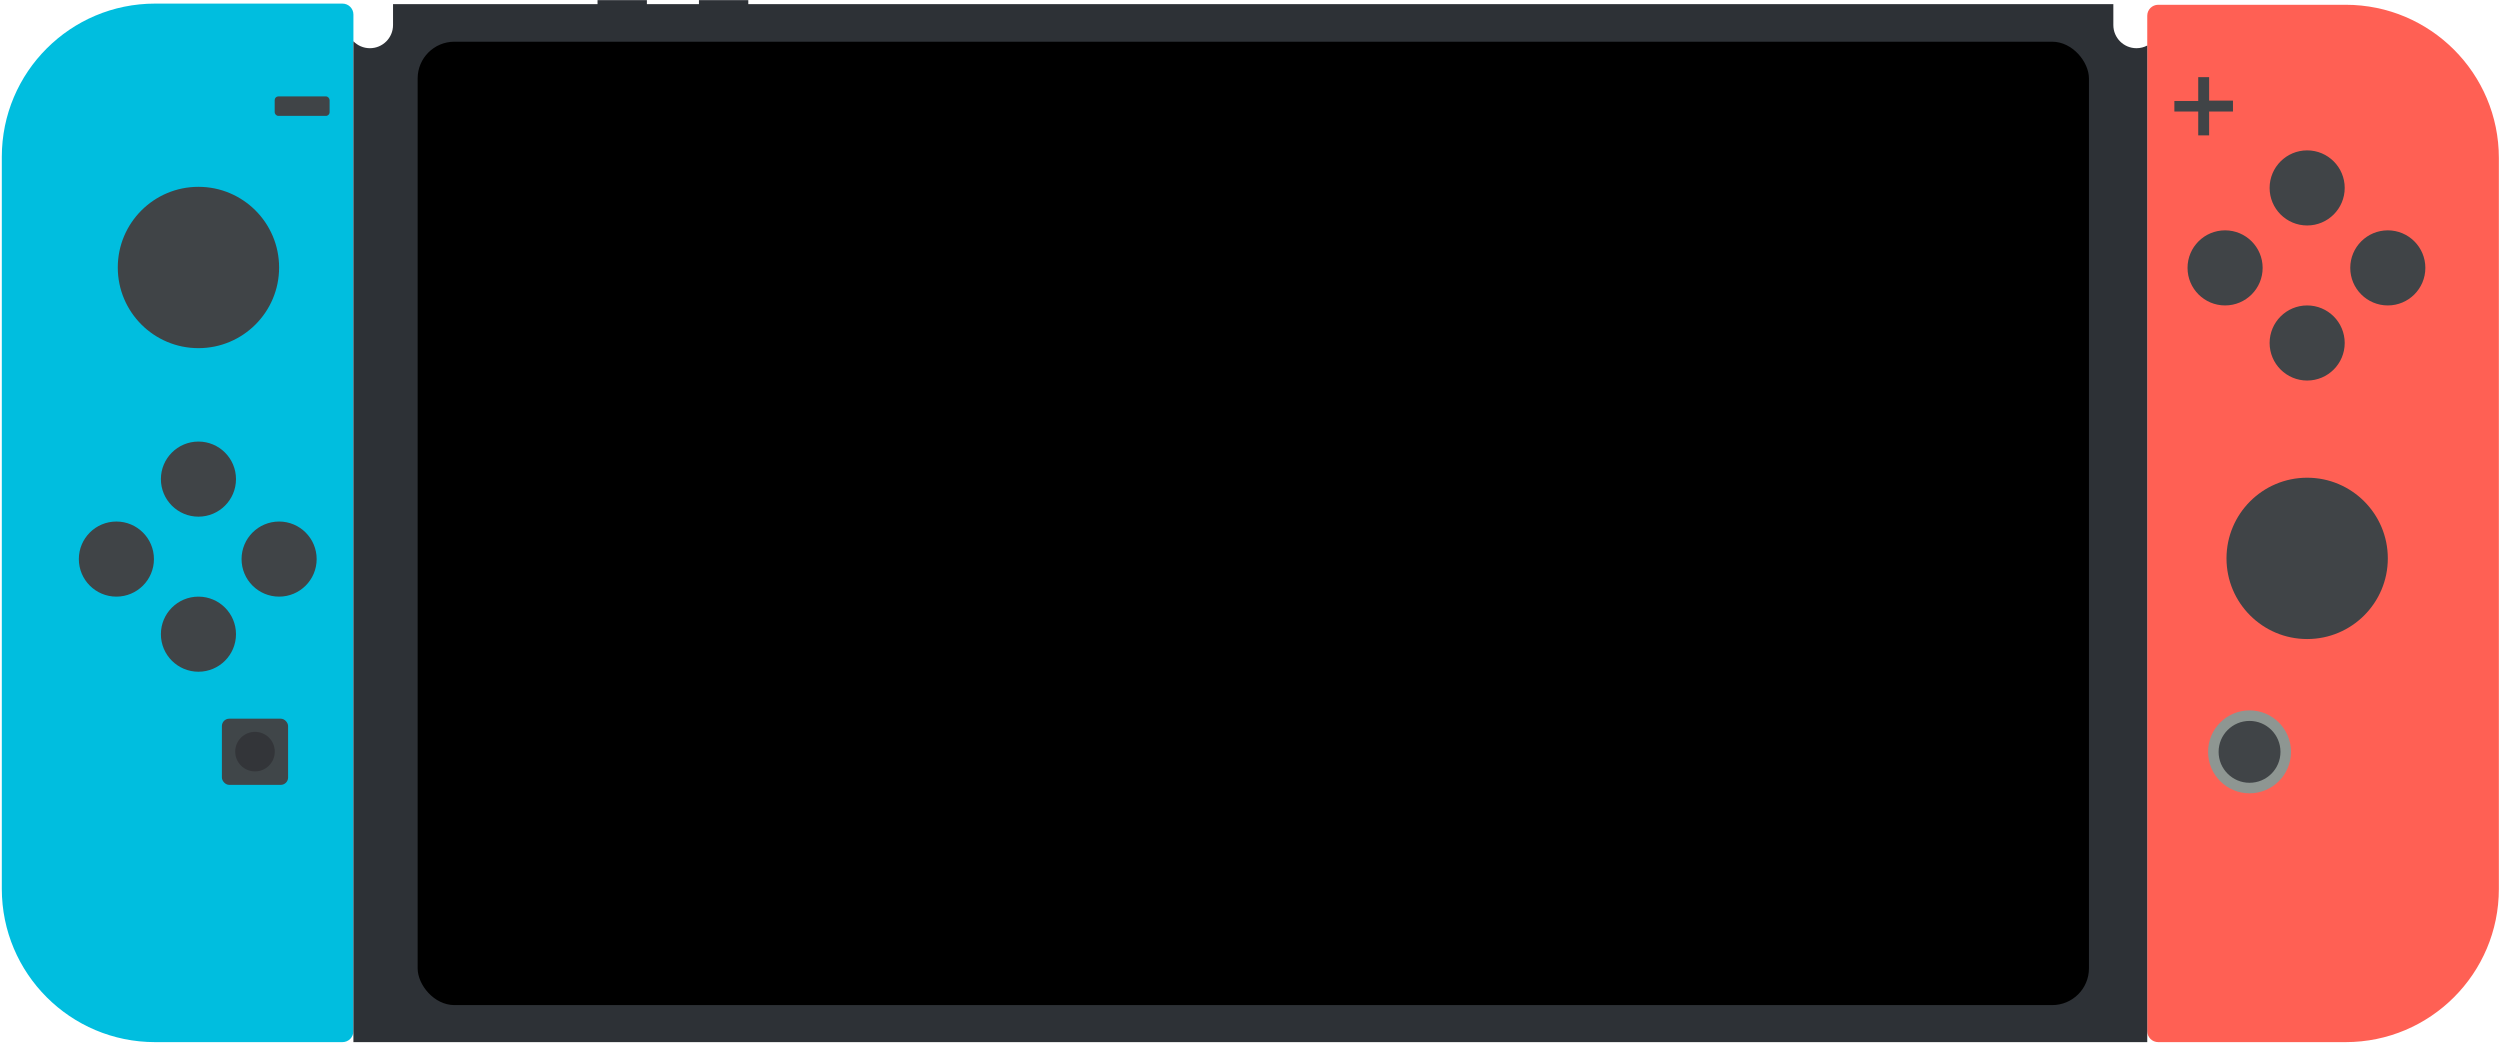 <svg width="1142" height="477" viewBox="0 0 1142 477" fill="none" xmlns="http://www.w3.org/2000/svg">
<path d="M980.863 7.18C980.863 4.419 983.101 2.18 985.863 2.18H1071.48C1110.14 2.18 1141.48 33.52 1141.48 72.18V406.043C1141.48 444.703 1110.14 476.043 1071.48 476.043H985.863C983.101 476.043 980.863 473.804 980.863 471.043V7.18Z" fill="#FF6054"/>
<path d="M161.441 6.646C161.441 3.885 159.203 1.646 156.441 1.646H70.828C32.168 1.646 0.828 32.986 0.828 71.646V406.043C0.828 444.703 32.168 476.043 70.828 476.043H156.441C159.203 476.043 161.441 473.804 161.441 471.043V6.646Z" fill="#00BEDF"/>
<path d="M295.498 1.886H319.277V0.074H341.82V1.886H965.375V11.46C965.375 17.292 970.103 22.02 975.936 22.02C977.715 22.02 979.391 21.578 980.862 20.8V476.043H161.442V18.856C163.359 20.808 166.025 22.02 168.977 22.02C174.809 22.02 179.537 17.292 179.537 11.46V1.886H272.954V0.074H295.498V1.886Z" fill="#2D3136"/>
<circle cx="1027.59" cy="343.447" r="18.944" fill="#8E9692"/>
<circle cx="1053.91" cy="85.843" r="17.153" fill="#404447"/>
<circle cx="1053.91" cy="156.678" r="17.153" fill="#404447"/>
<circle cx="1053.91" cy="255.068" r="36.847" fill="#404447"/>
<circle cx="1027.59" cy="343.447" r="14.131" fill="#404447"/>
<circle cx="1090.75" cy="122.372" r="17.153" fill="#404447"/>
<circle cx="1016.42" cy="122.372" r="17.153" fill="#404447"/>
<path d="M1009.13 45.962H1020.02V50.946H1009.13V61.84H1004.15V50.946H993.251V46.13H1004.15V35.243H1009.13V45.962Z" fill="#404447"/>
<rect x="125.473" y="44.034" width="25.092" height="8.909" rx="1.678" fill="#404447"/>
<circle cx="90.649" cy="218.859" r="17.153" fill="#404447"/>
<circle cx="90.649" cy="289.694" r="17.153" fill="#404447"/>
<circle cx="127.496" cy="255.388" r="17.153" fill="#404447"/>
<circle cx="53.166" cy="255.388" r="17.153" fill="#404447"/>
<circle cx="90.649" cy="122.189" r="36.847" fill="#404447"/>
<rect x="101.365" y="328.296" width="30.234" height="30.234" rx="3.355" fill="#404649"/>
<circle cx="116.482" cy="343.343" r="9.038" fill="#333539"/>
<rect x="190.782" y="19.054" width="763.448" height="440.07" rx="16.776" fill="black"/>
</svg>

